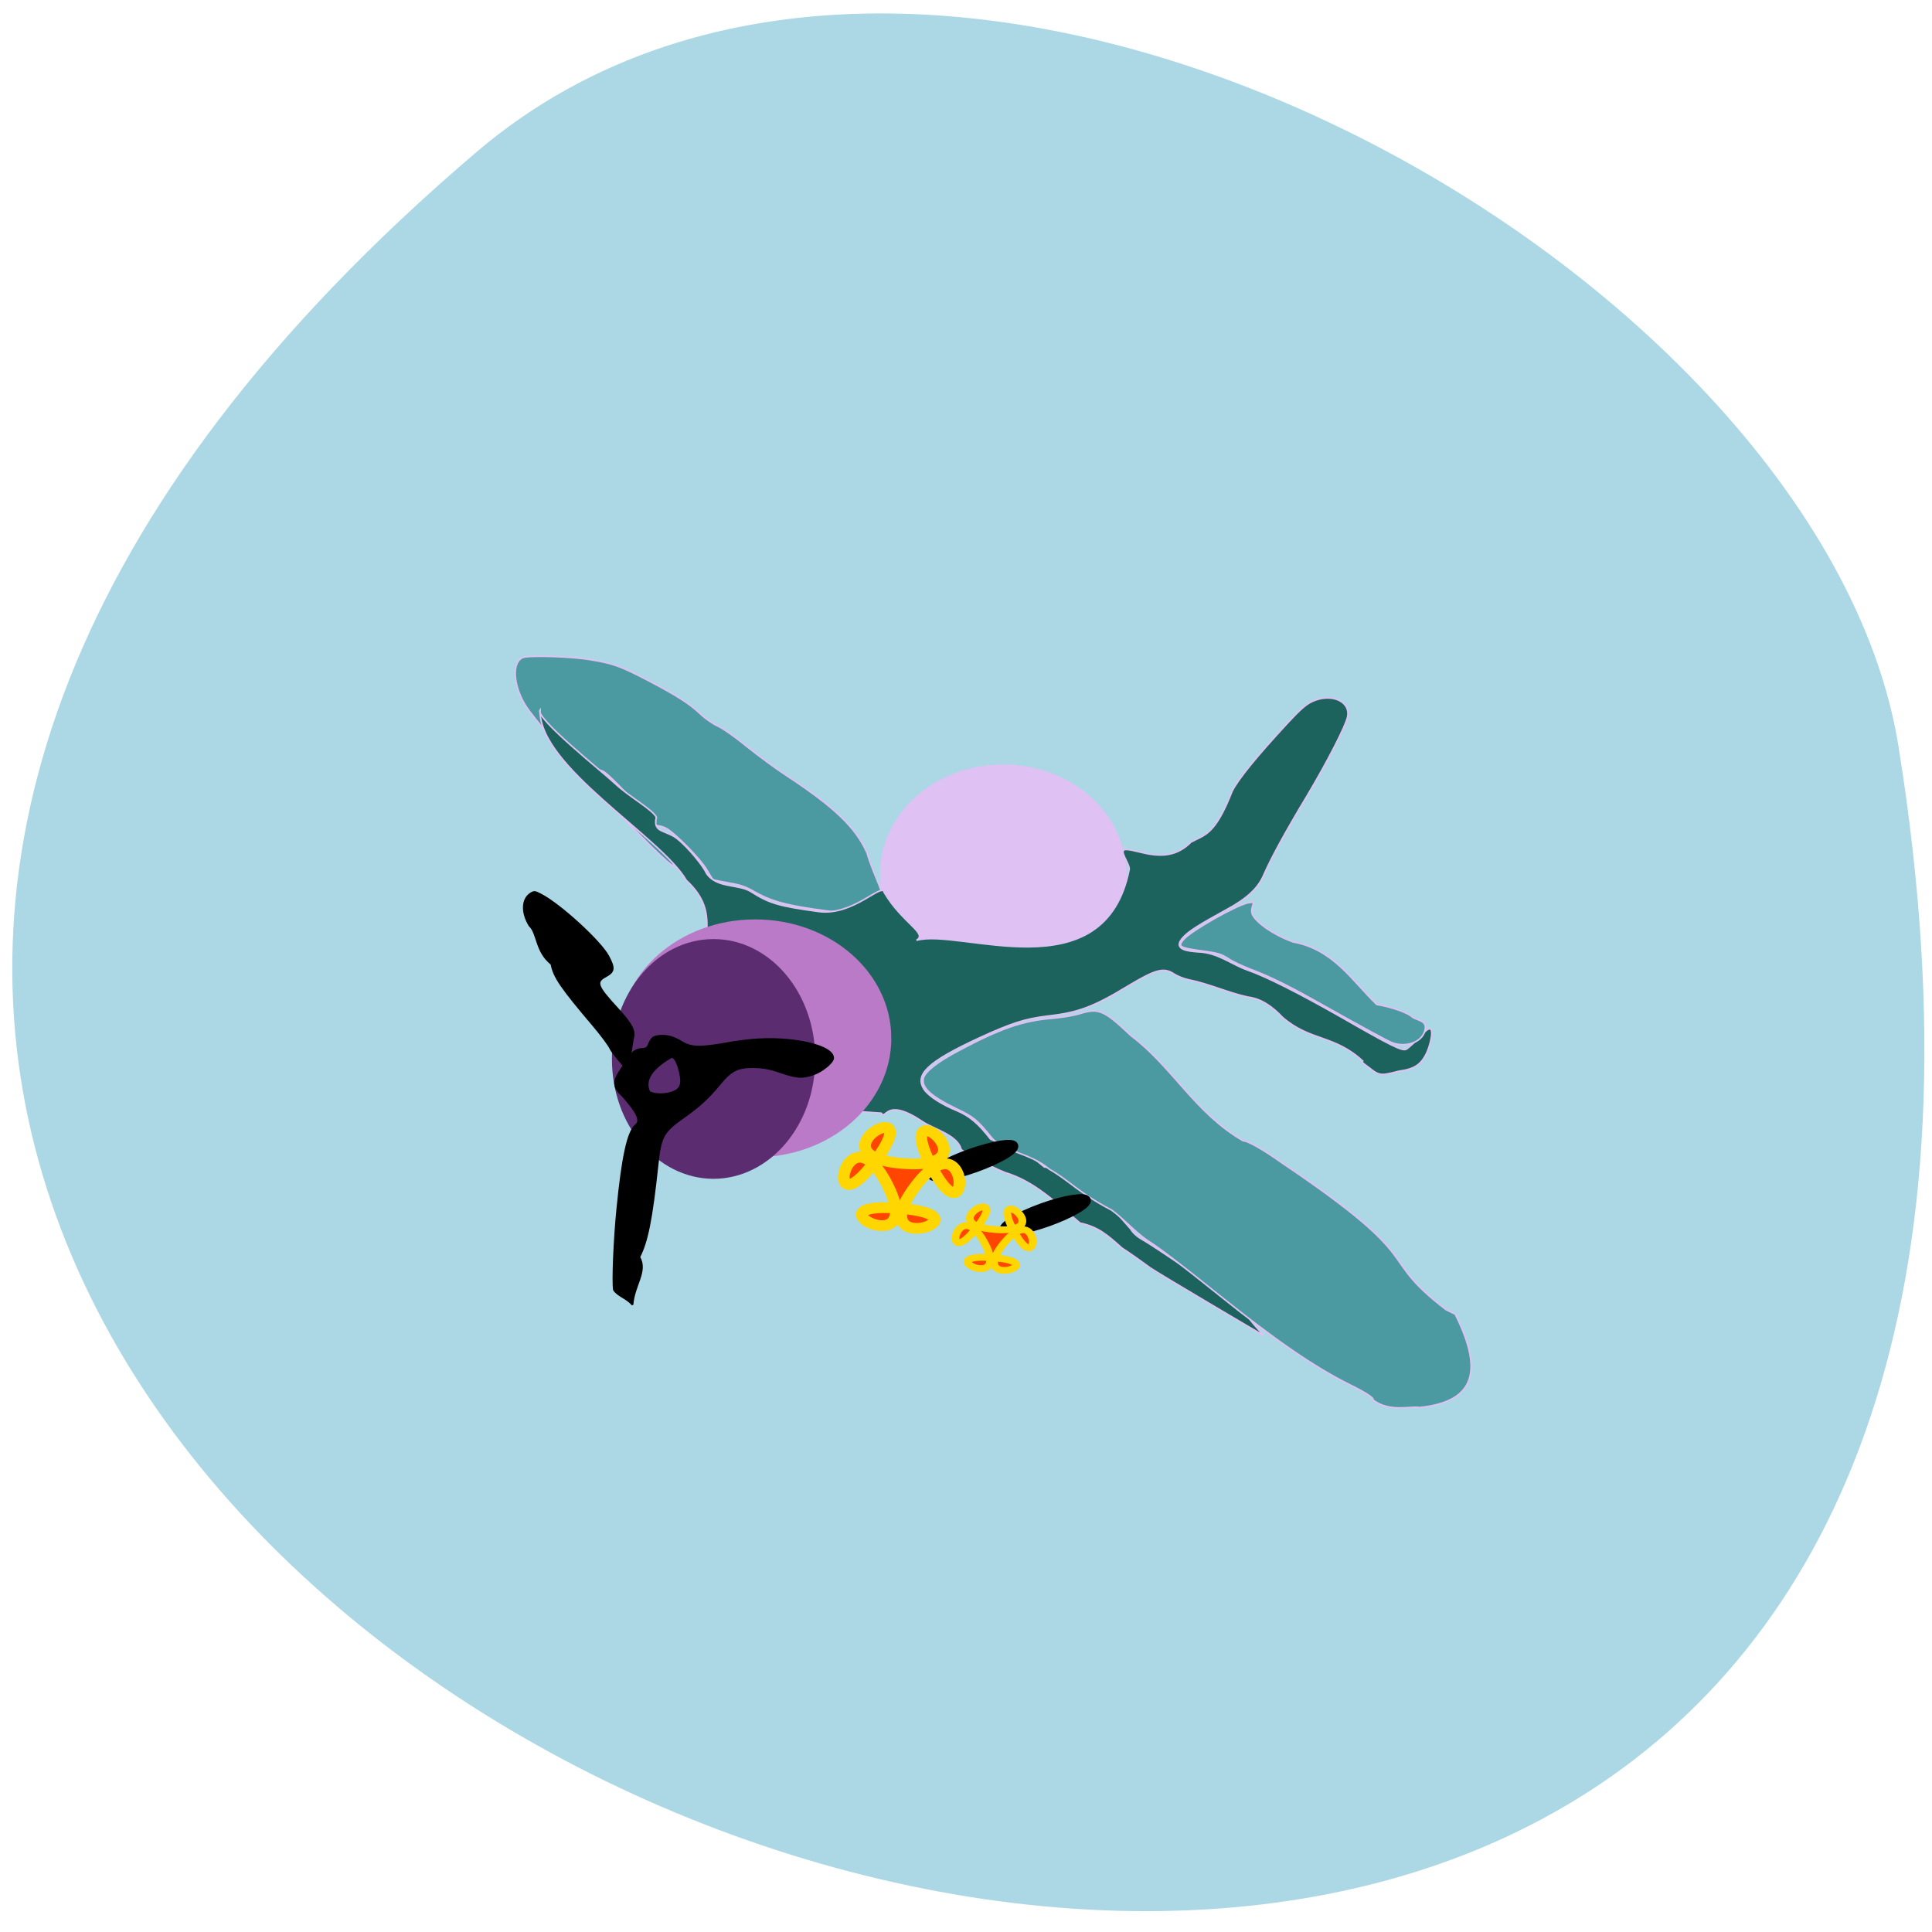 <svg xmlns="http://www.w3.org/2000/svg" viewBox="0 0 32 32"><path d="m 7.895 2.516 c -27.879 23.746 29.441 46.582 23.551 9.852 c -1.289 -8.05 -16.04 -16.254 -23.551 -9.852" fill="#acd7e5"/><g stroke="#dfc1f3"><path d="m 163.14 136.38 c -0.028 6.899 -6.243 12.475 -13.889 12.475 c -7.619 -0.028 -13.807 -5.632 -13.807 -12.531 c 0 -6.899 6.188 -12.503 13.807 -12.503 c 7.646 -0.028 13.862 5.547 13.889 12.475 l -13.862 0.084" transform="matrix(0.142 0 0 0.139 -4.584 -4.477)" fill="#dfc1f3" stroke-width="1.022"/><g stroke-width="0.21" transform="scale(0.125)"><path d="m 107.84 120.47 c -4.03 -0.594 -5.813 -1.125 -7.906 -2.313 c -1.125 -0.656 -1.844 -0.906 -3.375 -1.156 c -1.063 -0.188 -2 -0.375 -2.063 -0.438 c -0.094 -0.031 -0.438 -0.625 -0.813 -1.25 c -0.781 -1.406 -4.281 -4.969 -5.438 -5.563 c -0.469 -0.25 -1.063 -0.375 -1.344 -0.313 c -0.469 0.094 -0.625 -0.031 -1.188 -1.031 c -0.688 -1.219 -4.906 -5.75 -5.781 -6.188 c -0.344 -0.188 -0.656 -0.219 -0.813 -0.094 c -0.531 0.313 0.219 1.313 4.25 5.625 c 3.906 4.219 6.125 6.813 5.969 7 c -0.625 0.594 -17.75 -17.938 -19.813 -21.438 c -1.563 -2.656 -1.688 -5.594 -0.25 -6.188 c 0.813 -0.313 6.5 -0.156 9.125 0.313 c 2.844 0.469 3.844 0.844 7.281 2.625 c 3.938 2.063 5.688 3.156 7.156 4.563 c 0.625 0.594 1.656 1.313 2.313 1.594 c 0.625 0.281 2.375 1.5 3.875 2.75 c 1.531 1.219 3.781 2.875 5.03 3.688 c 6.438 4.219 9.344 6.969 10.844 10.375 c 1.844 6.344 6.156 9.406 -7.06 7.438" fill="#4c9aa1"/><path d="m 152.41 168 c -1.063 -0.781 -2.719 -1.969 -3.75 -2.625 c -1.906 -1.719 -3.156 -2.813 -5.563 -3.313 c -3.344 -2.875 -6.094 -5.531 -9.906 -6.688 c -1.844 -0.688 -6.438 -3.188 -5.875 -3.188 c -0.531 -1.813 -3.75 -2.656 -5.03 -3.531 c -2.375 -1.594 -3.875 -1.969 -4.813 -1.219 c -0.406 0.344 -0.5 0.344 -0.719 0.063 c -16.594 -1.125 -10.969 -0.969 -6.375 -7.938 c -27.22 -10.625 -11.125 -15.188 -19.438 -22.906 c -3.344 -5.781 -19.625 -15.12 -19.375 -22.563 c -0.75 1 8.406 8.281 10.03 9.813 c 1.719 1.625 5 3.438 5.375 4.406 c -0.5 2.125 1.313 1.594 2.875 2.906 c 1.375 1.125 3.313 3.469 3.813 4.563 c 1.375 1.938 4.188 1.313 5.875 2.375 c 2.406 1.531 3.656 1.906 8.938 2.625 c 4.594 0.625 8.469 -3.938 8.688 -2.531 c 2.406 4.063 5.844 5.438 4.281 6.344 c 5.75 -1.656 24.969 7.094 28.19 -9.438 c 0 -0.844 -1.531 -2.594 -0.438 -2.594 c 1.75 0 5.5 2.188 8.594 -0.969 c 1.781 -1 3.156 -0.813 5.469 -6.75 c 0.844 -1.656 3.25 -4.594 7.375 -9.06 c 1.594 -1.719 2.438 -2.469 3.188 -2.813 c 2.531 -1.188 5.156 -0.094 4.75 2 c -0.219 1.156 -2.594 5.813 -5.344 10.438 c -2.938 4.875 -4.844 8.406 -5.75 10.5 c -0.75 1.781 -2.219 3.156 -5 4.656 c -3.469 1.906 -4.844 2.75 -5.625 3.563 c -1.719 1.781 0.813 1.906 1.875 2 c 2.594 0.063 4.406 1.625 6.5 2.375 c 2.594 0.906 6.781 3.03 12.406 6.219 c 6.688 3.844 8.156 4.563 8.688 4.313 c 0.25 -0.125 1.094 -0.906 1.906 -1.688 c 2.281 -2.813 1.406 0.906 0.875 2.063 c -0.75 1.656 -1.656 2.25 -3.719 2.531 c -2.875 0.75 -2.594 0.563 -4.719 -1.031 c -0.125 0 -0.156 -0.156 -0.094 -0.313 c -3.781 -3.5 -6.969 -2.594 -10.656 -5.813 c -1.25 -1.344 -2.813 -2.469 -4.531 -2.656 c -2.625 -0.563 -5.219 -1.781 -7.938 -2.313 c -0.594 -0.125 -1.438 -0.469 -1.875 -0.75 c -1.344 -0.906 -2.406 -0.625 -6.06 1.563 c -4.563 2.781 -6.656 3.563 -10.625 4 c -3.094 0.375 -4.844 0.938 -9.188 2.938 c -6.75 3.125 -8.563 4.844 -7.219 6.813 c 0.563 0.844 2.313 1.969 4.313 2.781 c 1.688 0.719 2.844 1.688 4.469 3.781 c 3.406 1.594 2.219 -0.406 7.125 3.688 c 4.875 0.531 7.406 3.594 11.469 8.25 c 0.281 0.5 0.906 1.031 1.531 1.375 c 1.563 0.844 13.656 9.06 13.875 9.938 c 0.156 0.625 2.313 2.844 2.25 2.813 c -0.031 0 -14.03 -8.25 -15.09 -9" fill="#1c635d"/><g fill="#4c9aa1"><path d="m 181.91 185.5 c 0.219 -0.219 -0.875 -0.938 -3.156 -2.063 c -4.625 -2.313 -9.719 -5.813 -17.12 -11.75 c -5.375 -4.313 -8 -6.313 -9.594 -7.313 c -1.719 -1.188 -3.156 -2.875 -4.75 -4.03 c -4.5 -2.375 -5.5 -3.844 -8.281 -5.438 c -2.469 -2.125 -6 -2.281 -7.594 -4.125 c -1.969 -2.438 -2.406 -2.781 -4.781 -3.906 c -3.344 -1.625 -4.594 -2.813 -4.281 -4.03 c 0.219 -0.844 1.906 -2.188 4.719 -3.656 c 5.438 -2.906 8.438 -3.938 12.188 -4.25 c 1.281 -0.094 2.938 -0.375 3.688 -0.594 c 2.625 -0.813 3.281 -0.563 6.906 2.875 c 5.531 4.156 8.5 10.281 14.875 13.938 c 0.594 0 2.5 1.063 5.156 2.938 c 19.906 13.406 12.13 12.09 21.719 19.438 l 1.219 0.594 c 3.563 7.125 3 11.594 -4.719 12.375 c -1.219 -0.219 -3.938 0.688 -6.188 -1"/><path d="m 184.5 138.19 c -0.563 -0.219 -3.656 -1.875 -10.375 -5.656 c -3.688 -2.063 -6.094 -3.219 -8.344 -4.063 c -1.125 -0.438 -2.5 -1.063 -3.063 -1.469 c -0.938 -0.594 -1.375 -0.719 -3.5 -1 c -2.938 -0.406 -3.219 -0.563 -2.375 -1.531 c 1.031 -1.188 7.094 -4.594 8.531 -4.844 c 0.781 -0.125 0.781 -0.125 0.625 0.375 c -0.094 0.25 -0.156 0.625 -0.125 0.844 c 0.063 1.063 2.75 3 5.5 3.969 c 5.344 0.969 7.875 5.25 11.06 8.281 c 1.875 0.313 3.969 1.031 4.625 1.594 c 0.625 0.531 1.906 0.469 1.813 1.531 c -0.188 1.875 -2.531 2.625 -4.375 1.969"/></g></g></g><g stroke="#000" stroke-width="1.033" transform="matrix(0.118 -0.042 0.042 0.118 0 0)"><path d="m 69.71 186.63 c 3.252 0.007 5.87 0.484 5.856 1.076 c 0.005 0.633 -2.626 1.115 -5.848 1.118 c -3.223 0.003 -5.86 -0.513 -5.846 -1.106 c -0.016 -0.603 2.615 -1.085 5.838 -1.089"/><path d="m 76.35 196.59 c 3.223 -0.003 5.83 0.502 5.846 1.106 c -0.014 0.593 -2.615 1.085 -5.838 1.089 c -3.252 -0.007 -5.87 -0.484 -5.856 -1.076 c -0.005 -0.633 2.626 -1.115 5.848 -1.118"/></g><g stroke-width="1.022"><g fill="#ff4500" stroke="#ffd600"><path d="m 137.26 157.13 c -8.448 -0.713 2.547 5.418 -1.056 -2.246 c -3.603 -7.628 -5.87 4.741 -1.056 -2.21 c 4.845 -6.951 -5.964 -0.499 2.454 0.214 c 8.448 0.713 -1.149 -7.45 2.454 0.214 c 3.603 7.628 3.417 -4.955 -1.398 1.996 c -4.814 6.951 7.02 2.745 -1.398 2.032" transform="matrix(0.126 0 0 0.11 -0.856 3.547)"/><path d="m 137.25 157.13 c -8.422 -0.713 2.559 5.416 -1.032 -2.229 c -3.612 -7.644 -5.883 4.725 -1.053 -2.229 c 4.83 -6.931 -5.986 -0.49 2.436 0.223 c 8.442 0.691 -1.156 -7.466 2.456 0.201 c 3.612 7.644 3.426 -4.948 -1.404 2.01 c -4.83 6.953 7.04 2.719 -1.404 2.028" transform="matrix(0.189 0 0 0.175 -11.05 -7.486)"/></g><path d="m 109.62 141.27 c -0.021 7.881 -5.345 14.267 -11.892 14.238 c -6.568 0 -11.87 -6.416 -11.87 -14.297 c 0 -7.881 5.302 -14.297 11.87 -14.297 c 6.547 -0.029 11.87 6.357 11.892 14.238 l -11.892 0.117" transform="matrix(0.182 0 0 0.133 -5.281 -1.583)" fill="#bb7ac8" stroke="#bb7ac8"/><path d="m 109.61 141.25 c 0 7.895 -5.345 14.276 -11.897 14.276 c -6.552 -0.029 -11.839 -6.41 -11.839 -14.305 c 0 -7.895 5.288 -14.305 11.839 -14.305 c 6.552 -0.029 11.897 6.351 11.897 14.247 l -11.868 0.087" transform="matrix(0.136 0 0 0.134 -1.474 -1.384)" fill="#5b2d70" stroke="#5b2d70"/></g><g stroke="#000" stroke-width="0.21" transform="scale(0.125)"><path d="m 83.81 172.91 c -0.781 -0.938 -1.969 -1.188 -2.469 -2 c -0.188 -1.031 0.031 -6.531 0.438 -10.656 c 0.688 -7 1.406 -10.281 2.438 -11.156 c 0.75 -0.594 0.25 -1.656 -1.781 -3.938 c -2.031 -1.719 -0.313 -2.969 0.844 -4.969 c 1.125 -1.875 2.219 -0.75 2.594 -1.625 c 0.438 -1 0.594 -1.156 1.219 -1.281 c 1.063 -0.188 2.125 0.063 3.25 0.781 c 1.219 0.75 2.406 0.781 5.813 0.188 c 3.188 -0.594 5.781 -0.719 8.344 -0.469 c 3.594 0.375 5.906 1.313 5.906 2.406 c 0 0.594 -1.5 1.813 -2.656 2.188 c -1.531 0.5 -2.188 0.438 -4.375 -0.313 c -1.469 -0.5 -2.281 -0.625 -3.531 -0.656 c -2.156 0 -2.969 0.406 -4.625 2.438 c -1.281 1.563 -2.563 2.75 -4.5 4.125 c -2.875 2 -3.188 2.594 -3.594 6.5 c -0.75 7 -1.344 10.06 -2.406 12.09 c 1.094 1.906 -0.688 3.656 -0.906 6.344 m 5.375 -28.22 c 1 -0.406 1.25 -1.063 0.906 -2.531 c -0.281 -1.313 -0.688 -2.094 -1.125 -2.094 c -1.906 1.125 -3.781 2.688 -2.938 4.594 c 0.563 0.406 2.188 0.438 3.156 0.031"/><path d="m 80.906 139 c -0.219 -0.5 -1.188 -1.781 -2.125 -2.906 c -4.406 -5.188 -5.406 -6.625 -5.719 -8.344 c -2.094 -1.656 -1.813 -4.094 -2.906 -5.094 c -1.063 -1.719 -1 -3.5 0.125 -4.25 c 0.5 -0.313 0.563 -0.313 1.406 0.125 c 2.5 1.281 7.906 6.219 8.938 8.188 c 0.844 1.594 0.781 2.031 -0.344 2.656 c -1.406 0.75 -1.188 1.281 1.656 4.375 c 1.781 1.969 2.219 2.813 1.969 3.781 c -0.188 0.688 -0.469 3.938 -0.969 3.938 c -0.156 0 -1.813 -2 -2.031 -2.469"/></g></svg>